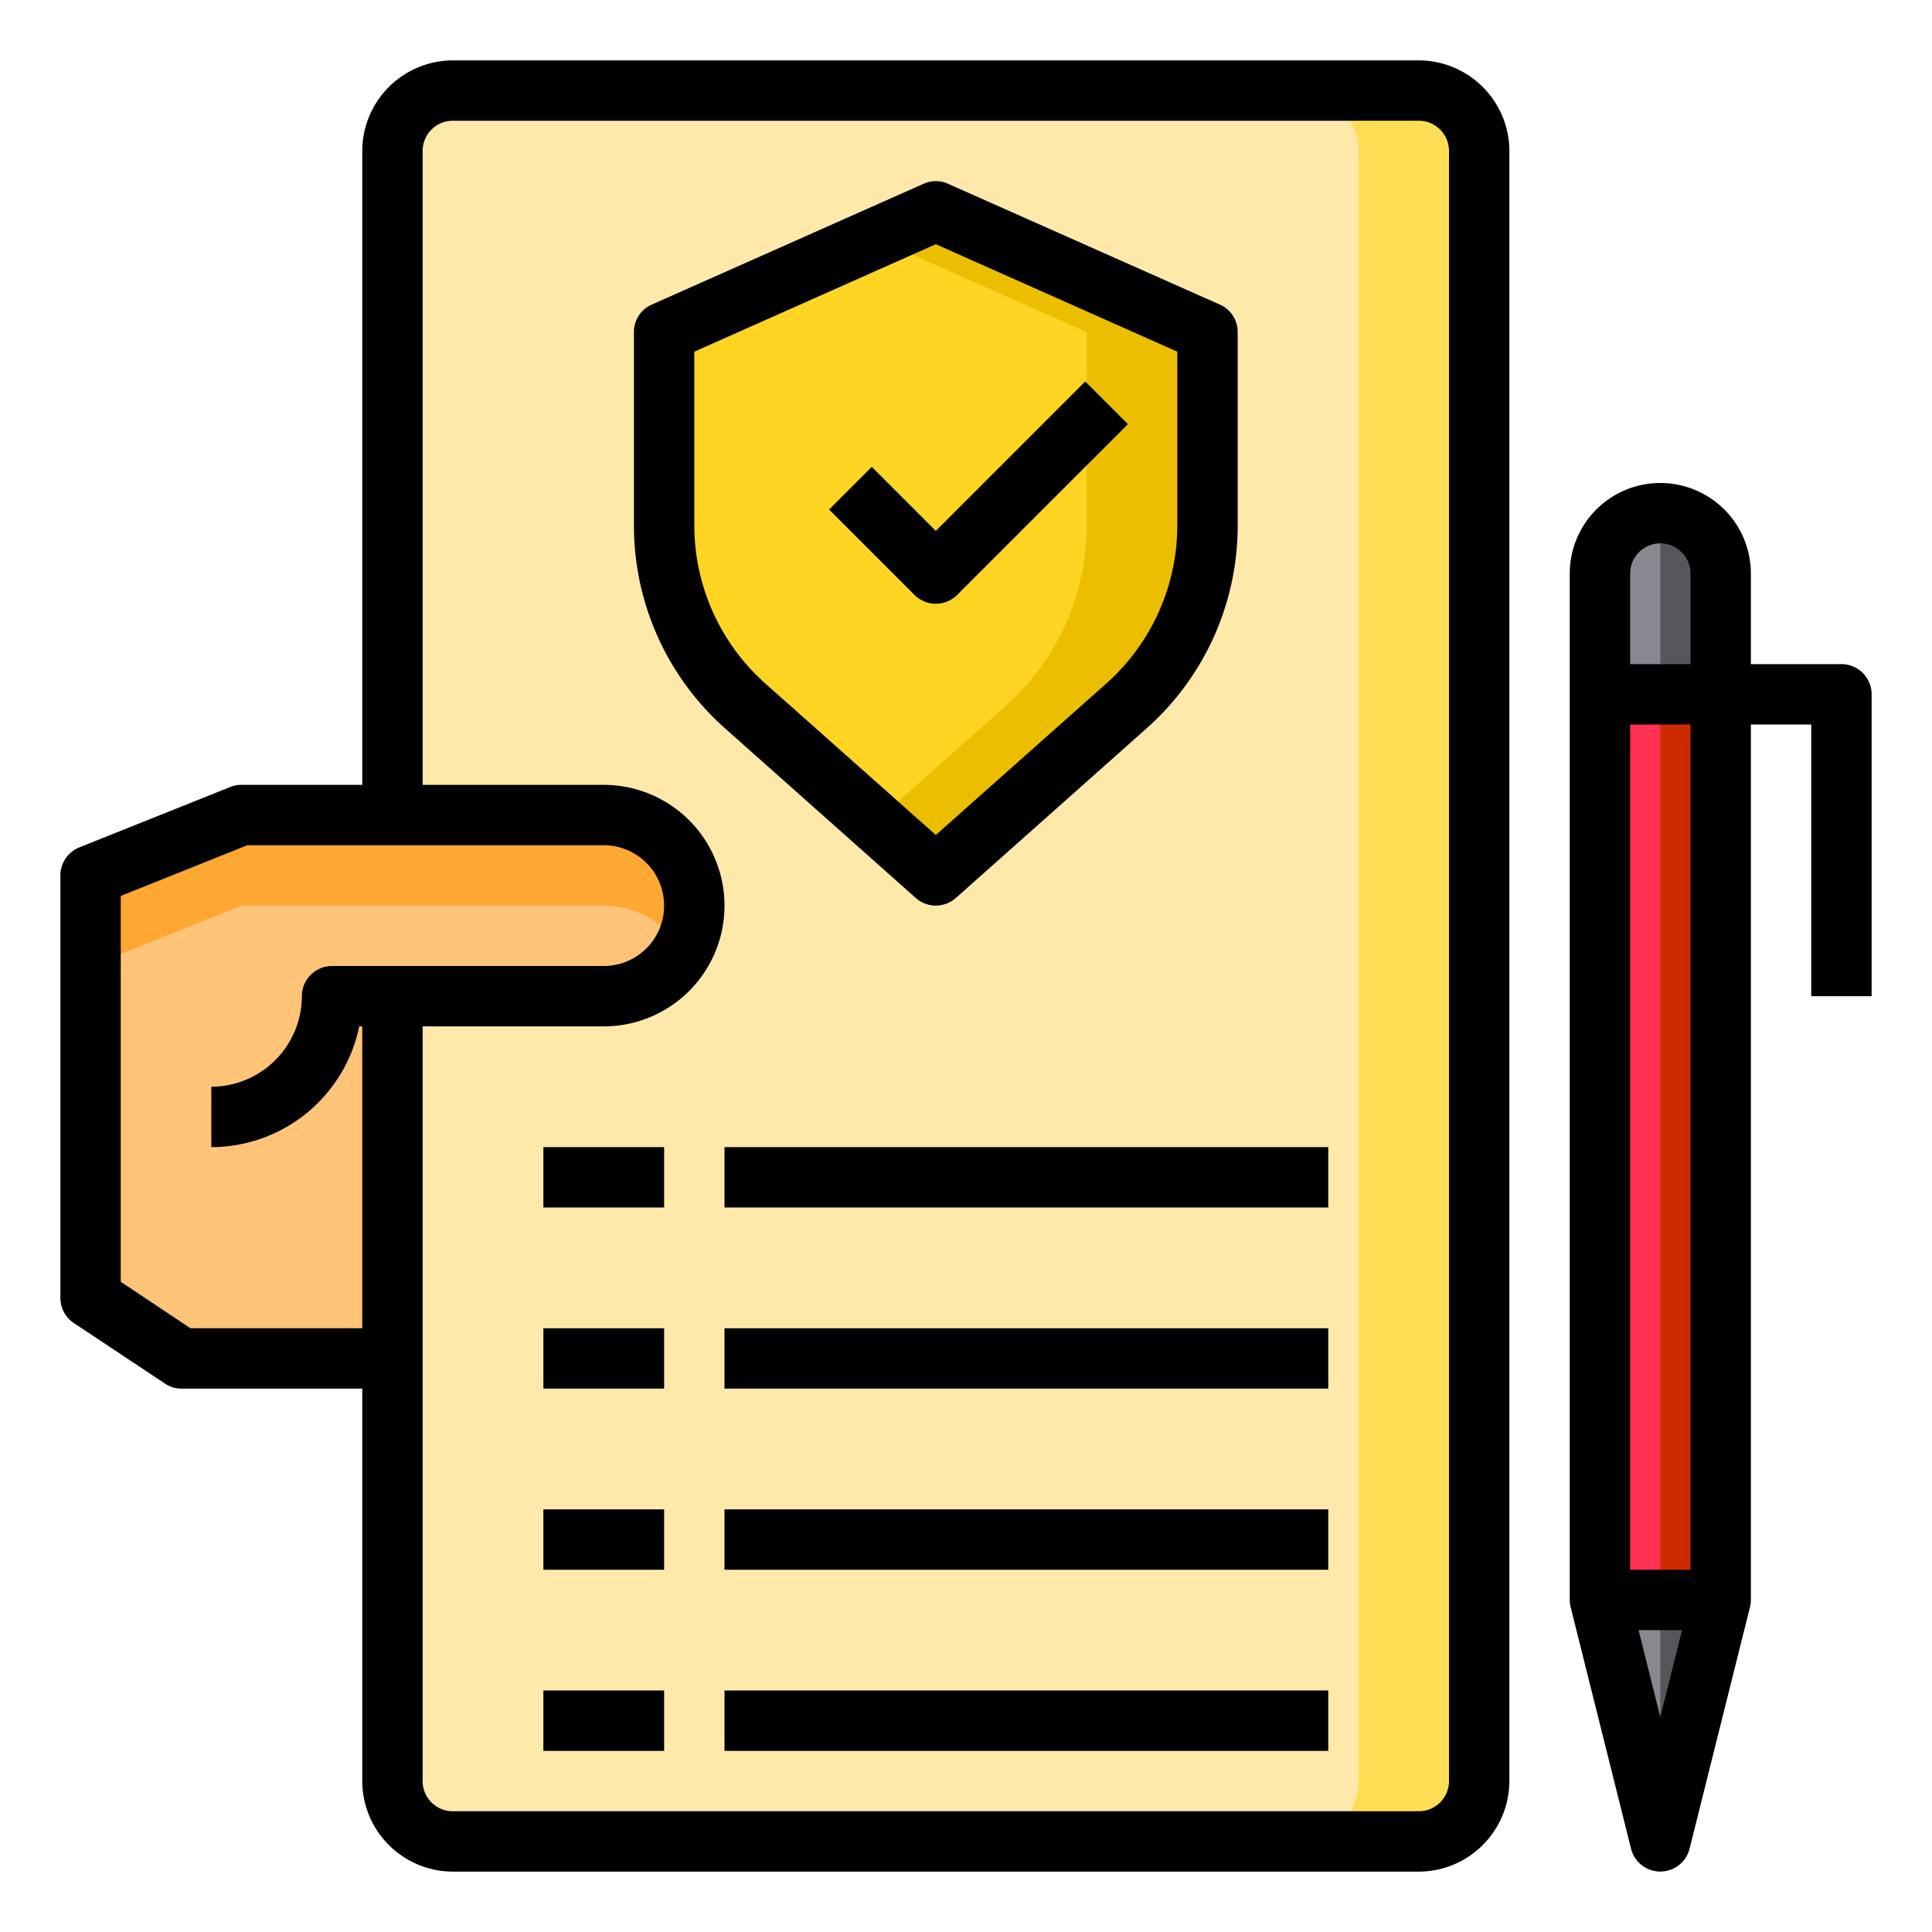 <svg height="512" viewBox="0 0 64 64" width="512" xmlns="http://www.w3.org/2000/svg"><g id="files-document-protection-insurance-pen"><path d="m53 23h4v30h-4z" fill="#ff3051"/><path d="m57 19v4h-4v-4a2.006 2.006 0 0 1 2-2 2.015 2.015 0 0 1 2 2z" fill="#898890"/><path d="m57 53-2 8-2-8z" fill="#898890"/><path d="m55 23h2v30h-2z" fill="#cd2a00"/><path d="m57 19v4h-2v-6a2.015 2.015 0 0 1 2 2z" fill="#57565c"/><path d="m57 53-2 8v-8z" fill="#57565c"/><rect fill="#fee9ab" height="58" rx="2" width="36" x="13" y="3"/><path d="m40 11v6.41a8.01 8.01 0 0 1 -2.69 5.98l-6.31 5.61-6.31-5.61a8.01 8.01 0 0 1 -2.69-5.98v-6.41l9-4z" fill="#ffd422"/><path d="m23 30a3 3 0 0 1 -3 3h-7v12h-6.99l-3.01-2v-14l5-2h12a3 3 0 0 1 3 3z" fill="#ffc477"/><path d="m23 30a3.026 3.026 0 0 1 -.4 1.5 3.3 3.3 0 0 0 -.48-.62 2.993 2.993 0 0 0 -2.12-.88h-12l-5 2v-3l5-2h12a3 3 0 0 1 3 3z" fill="#ffa733"/><path d="m40 11v6.41a8.01 8.01 0 0 1 -2.69 5.98l-6.31 5.61-2-1.78 4.31-3.83a8.01 8.01 0 0 0 2.69-5.98v-6.41l-7-3.11 2-.89z" fill="#ebbf00"/><path d="m49 5v54a2.006 2.006 0 0 1 -2 2h-4a2.006 2.006 0 0 0 2-2v-54a2.006 2.006 0 0 0 -2-2h4a2.006 2.006 0 0 1 2 2z" fill="#ffde55"/><path d="m47 2h-32a3.009 3.009 0 0 0 -3 3v21h-4a.937.937 0 0 0 -.37.07l-5 2a1 1 0 0 0 -.63.93v14a1 1 0 0 0 .45.83l3.01 2a.967.967 0 0 0 .55.17h5.99v13a3.009 3.009 0 0 0 3 3h32a3.009 3.009 0 0 0 3-3v-54a3.009 3.009 0 0 0 -3-3zm-35.1 32h.1v10h-5.69l-2.31-1.54v-12.78l4.19-1.68h11.81a2 2 0 0 1 0 4h-9a1 1 0 0 0 -1 1 3.009 3.009 0 0 1 -3 3v2a5.009 5.009 0 0 0 4.9-4zm36.1 25a1 1 0 0 1 -1 1h-32a1 1 0 0 1 -1-1v-25h6a4 4 0 0 0 0-8h-6v-21a1 1 0 0 1 1-1h32a1 1 0 0 1 1 1z"/><path d="m31 20a1 1 0 0 0 .707-.293l5.657-5.657-1.414-1.414-4.95 4.95-2.122-2.122-1.414 1.414 2.829 2.829a1 1 0 0 0 .707.293z"/><path d="m40.41 10.09-9-4a.979.979 0 0 0 -.82 0l-9 4a.987.987 0 0 0 -.59.91v6.41a8.979 8.979 0 0 0 3.02 6.72l6.32 5.62a1 1 0 0 0 1.32 0l6.32-5.62a8.979 8.979 0 0 0 3.02-6.72v-6.41a.987.987 0 0 0 -.59-.91zm-1.41 7.32a7.014 7.014 0 0 1 -2.35 5.23l-5.65 5.02-5.65-5.02a7.014 7.014 0 0 1 -2.35-5.23v-5.76l8-3.56 8 3.56z"/><path d="m61 22h-3v-3a3 3 0 0 0 -6 0v34a.986.986 0 0 0 .03.24l2 8a1 1 0 0 0 1.94 0l2-8a.986.986 0 0 0 .03-.24v-29h2v9h2v-10a1 1 0 0 0 -1-1zm-6 34.88-.72-2.88h1.44zm1-4.88h-2v-28h2zm0-30h-2v-3a1 1 0 0 1 2 0z"/><path d="m18 38h4v2h-4z"/><path d="m24 38h20v2h-20z"/><path d="m18 44h4v2h-4z"/><path d="m24 44h20v2h-20z"/><path d="m18 50h4v2h-4z"/><path d="m24 50h20v2h-20z"/><path d="m18 56h4v2h-4z"/><path d="m24 56h20v2h-20z"/></g></svg>